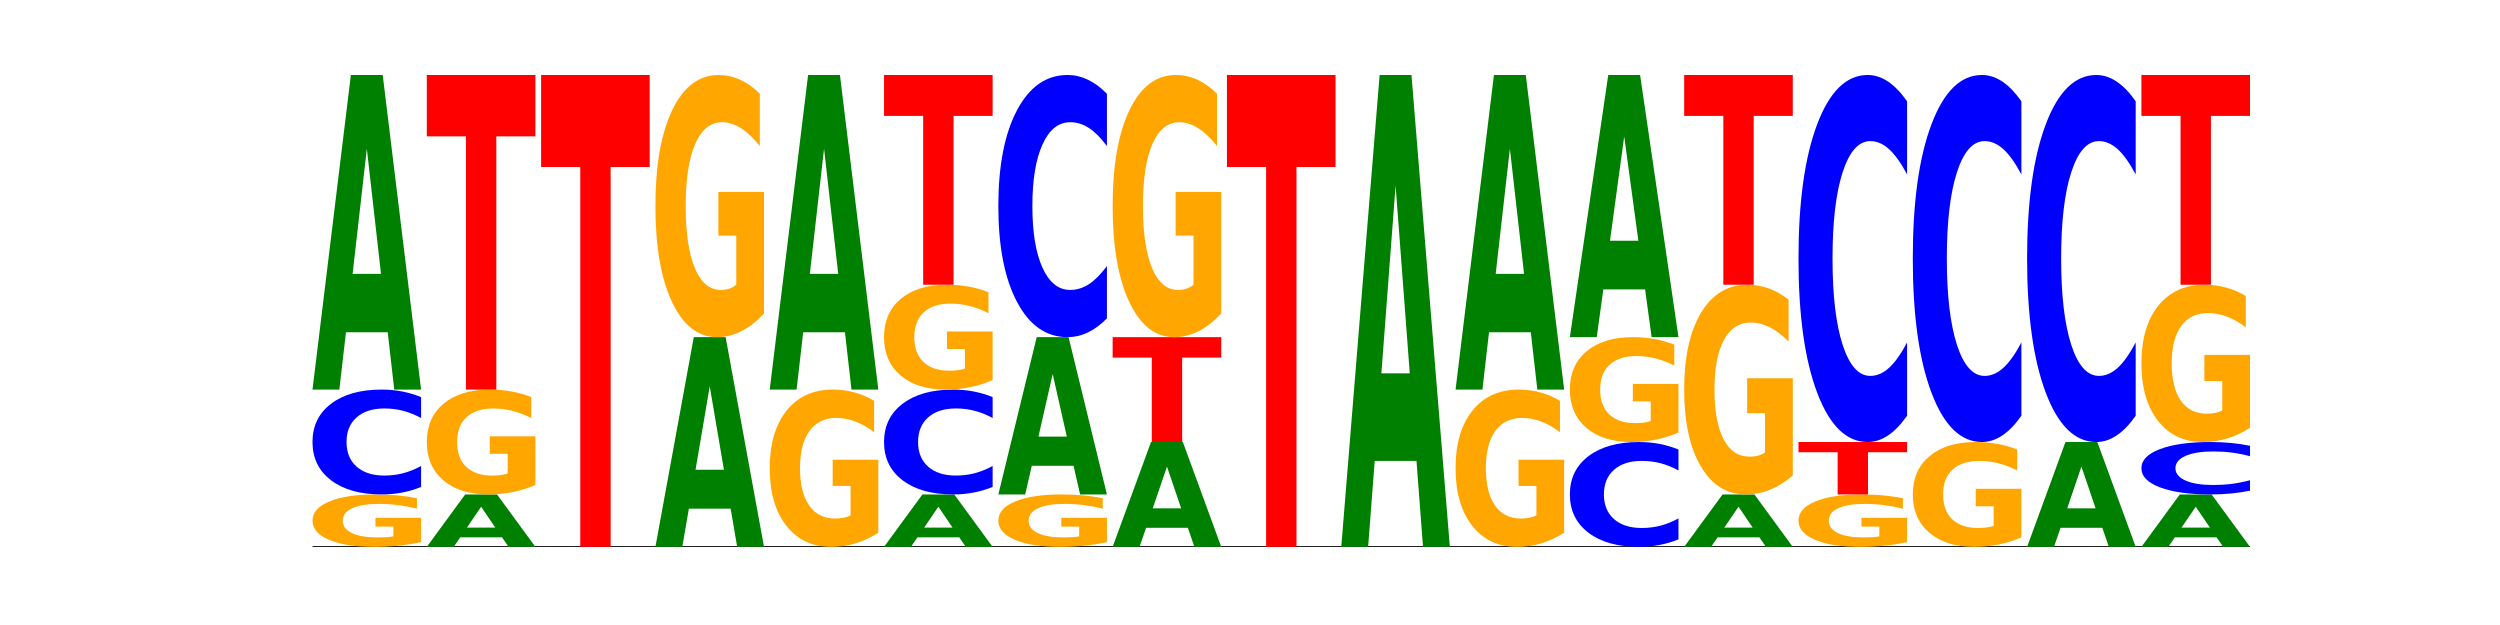<?xml version="1.0" encoding="utf-8" standalone="no"?>
<!DOCTYPE svg PUBLIC "-//W3C//DTD SVG 1.1//EN"
  "http://www.w3.org/Graphics/SVG/1.1/DTD/svg11.dtd">
<!-- Created with matplotlib (https://matplotlib.org/) -->
<svg height="180pt" version="1.1" viewBox="0 0 720 180" width="720pt" xmlns="http://www.w3.org/2000/svg" xmlns:xlink="http://www.w3.org/1999/xlink">
 <defs>
  <style type="text/css">*{stroke-linecap:butt;stroke-linejoin:round;}</style>
 </defs>
 <g id="figure_1">
  <g id="patch_1">
   <path d="M 0 180 
L 720 180 
L 720 0 
L 0 0 
z
" style="fill:none;"/>
  </g>
  <g id="axes_1">
   <g id="line2d_1">
    <path clip-path="url(#pef97d4d155)" d="M 90 157.5 
L 648 157.5 
" style="fill:none;stroke:#000000;stroke-linecap:square;stroke-width:0.5;"/>
   </g>
   <g id="patch_2">
    <path clip-path="url(#pef97d4d155)" d="M 121.274 156.134 
Q 118.12 156.817 114.728 157.16 
Q 111.336 157.5 107.719 157.5 
Q 99.546 157.5 94.773 155.466 
Q 90 153.433 90 149.955 
Q 90 146.436 94.857 144.418 
Q 99.722 142.4 108.181 142.4 
Q 111.441 142.4 114.427 142.674 
Q 117.419 142.946 120.069 143.482 
L 120.069 146.492 
Q 117.335 145.803 114.63 145.463 
Q 111.924 145.12 109.205 145.12 
Q 104.172 145.12 101.446 146.374 
Q 98.719 147.625 98.719 149.955 
Q 98.719 152.263 101.348 153.523 
Q 103.976 154.78 108.812 154.78 
Q 110.13 154.78 111.258 154.708 
Q 112.387 154.633 113.284 154.478 
L 113.284 151.652 
L 108.132 151.652 
L 108.132 149.134 
L 121.274 149.134 
z
" style="fill:#ffa600;"/>
   </g>
   <g id="patch_3">
    <path clip-path="url(#pef97d4d155)" d="M 121.274 140.235 
Q 118.658 141.308 115.829 141.851 
Q 113.001 142.4 109.92 142.4 
Q 100.732 142.4 95.366 138.333 
Q 90 134.265 90 127.309 
Q 90 120.329 95.366 116.267 
Q 100.732 112.2 109.92 112.2 
Q 113.001 112.2 115.829 112.749 
Q 118.658 113.292 121.274 114.365 
L 121.274 120.385 
Q 118.635 118.962 116.074 118.301 
Q 113.513 117.64 110.684 117.64 
Q 105.61 117.64 102.702 120.216 
Q 99.802 122.787 99.802 127.309 
Q 99.802 131.813 102.702 134.39 
Q 105.61 136.96 110.684 136.96 
Q 113.513 136.96 116.074 136.299 
Q 118.635 135.631 121.274 134.209 
z
" style="fill:#0000ff;"/>
   </g>
   <g id="patch_4">
    <path clip-path="url(#pef97d4d155)" d="M 111.664 95.695 
L 99.636 95.695 
L 97.737 112.2 
L 90 112.2 
L 101.049 21.6 
L 110.225 21.6 
L 121.274 112.2 
L 113.544 112.2 
z
M 101.554 78.88 
L 109.726 78.88 
L 105.647 42.842 
z
" style="fill:#008000;"/>
   </g>
   <g id="patch_5">
    <path clip-path="url(#pef97d4d155)" d="M 144.584 154.749 
L 132.557 154.749 
L 130.657 157.5 
L 122.92 157.5 
L 133.97 142.4 
L 143.145 142.4 
L 154.195 157.5 
L 146.464 157.5 
z
M 134.475 151.947 
L 142.647 151.947 
L 138.567 145.94 
z
" style="fill:#008000;"/>
   </g>
   <g id="patch_6">
    <path clip-path="url(#pef97d4d155)" d="M 154.195 139.668 
Q 151.041 141.034 147.648 141.72 
Q 144.256 142.4 140.639 142.4 
Q 132.467 142.4 127.694 138.333 
Q 122.92 134.265 122.92 127.309 
Q 122.92 120.272 127.778 116.236 
Q 132.642 112.2 141.102 112.2 
Q 144.361 112.2 147.347 112.749 
Q 150.34 113.292 152.989 114.365 
L 152.989 120.385 
Q 150.256 119.006 147.55 118.326 
Q 144.845 117.64 142.125 117.64 
Q 137.093 117.64 134.366 120.148 
Q 131.64 122.649 131.64 127.309 
Q 131.64 131.926 134.268 134.446 
Q 136.896 136.96 141.733 136.96 
Q 143.05 136.96 144.179 136.817 
Q 145.307 136.667 146.204 136.355 
L 146.204 130.703 
L 141.053 130.703 
L 141.053 125.669 
L 154.195 125.669 
z
" style="fill:#ffa600;"/>
   </g>
   <g id="patch_7">
    <path clip-path="url(#pef97d4d155)" d="M 122.92 21.6 
L 154.195 21.6 
L 154.195 39.27 
L 142.943 39.27 
L 142.943 112.2 
L 134.194 112.2 
L 134.194 39.27 
L 122.92 39.27 
z
" style="fill:#ff0000;"/>
   </g>
   <g id="patch_8">
    <path clip-path="url(#pef97d4d155)" d="M 155.841 21.6 
L 187.115 21.6 
L 187.115 48.104 
L 175.864 48.104 
L 175.864 157.5 
L 167.114 157.5 
L 167.114 48.104 
L 155.841 48.104 
z
" style="fill:#ff0000;"/>
   </g>
   <g id="patch_9">
    <path clip-path="url(#pef97d4d155)" d="M 210.425 146.497 
L 198.397 146.497 
L 196.498 157.5 
L 188.761 157.5 
L 199.81 97.1 
L 208.986 97.1 
L 220.035 157.5 
L 212.305 157.5 
z
M 200.315 135.287 
L 208.487 135.287 
L 204.408 111.262 
z
" style="fill:#008000;"/>
   </g>
   <g id="patch_10">
    <path clip-path="url(#pef97d4d155)" d="M 220.035 90.269 
Q 216.881 93.684 213.489 95.4 
Q 210.097 97.1 206.48 97.1 
Q 198.307 97.1 193.534 86.931 
Q 188.761 76.763 188.761 59.373 
Q 188.761 41.781 193.618 31.691 
Q 198.483 21.6 206.943 21.6 
Q 210.202 21.6 213.188 22.972 
Q 216.18 24.329 218.83 27.012 
L 218.83 42.062 
Q 216.096 38.615 213.391 36.915 
Q 210.685 35.2 207.966 35.2 
Q 202.933 35.2 200.207 41.469 
Q 197.48 47.723 197.48 59.373 
Q 197.48 70.914 200.109 77.215 
Q 202.737 83.5 207.573 83.5 
Q 208.891 83.5 210.019 83.142 
Q 211.148 82.767 212.045 81.988 
L 212.045 67.858 
L 206.893 67.858 
L 206.893 55.272 
L 220.035 55.272 
z
" style="fill:#ffa600;"/>
   </g>
   <g id="patch_11">
    <path clip-path="url(#pef97d4d155)" d="M 252.956 153.401 
Q 249.802 155.451 246.409 156.48 
Q 243.017 157.5 239.4 157.5 
Q 231.228 157.5 226.455 151.399 
Q 221.681 145.298 221.681 134.864 
Q 221.681 124.309 226.539 118.254 
Q 231.403 112.2 239.863 112.2 
Q 243.122 112.2 246.108 113.023 
Q 249.101 113.838 251.75 115.447 
L 251.75 124.477 
Q 249.017 122.409 246.311 121.389 
Q 243.606 120.36 240.886 120.36 
Q 235.854 120.36 233.127 124.122 
Q 230.401 127.874 230.401 134.864 
Q 230.401 141.789 233.029 145.569 
Q 235.657 149.34 240.494 149.34 
Q 241.811 149.34 242.94 149.125 
Q 244.068 148.9 244.965 148.433 
L 244.965 139.955 
L 239.814 139.955 
L 239.814 132.403 
L 252.956 132.403 
z
" style="fill:#ffa600;"/>
   </g>
   <g id="patch_12">
    <path clip-path="url(#pef97d4d155)" d="M 243.345 95.695 
L 231.318 95.695 
L 229.418 112.2 
L 221.681 112.2 
L 232.731 21.6 
L 241.906 21.6 
L 252.956 112.2 
L 245.225 112.2 
z
M 233.236 78.88 
L 241.408 78.88 
L 237.328 42.842 
z
" style="fill:#008000;"/>
   </g>
   <g id="patch_13">
    <path clip-path="url(#pef97d4d155)" d="M 276.266 154.749 
L 264.238 154.749 
L 262.339 157.5 
L 254.602 157.5 
L 265.651 142.4 
L 274.827 142.4 
L 285.876 157.5 
L 278.145 157.5 
z
M 266.156 151.947 
L 274.328 151.947 
L 270.249 145.94 
z
" style="fill:#008000;"/>
   </g>
   <g id="patch_14">
    <path clip-path="url(#pef97d4d155)" d="M 285.876 140.235 
Q 283.26 141.308 280.431 141.851 
Q 277.602 142.4 274.522 142.4 
Q 265.334 142.4 259.968 138.333 
Q 254.602 134.265 254.602 127.309 
Q 254.602 120.329 259.968 116.267 
Q 265.334 112.2 274.522 112.2 
Q 277.602 112.2 280.431 112.749 
Q 283.26 113.292 285.876 114.365 
L 285.876 120.385 
Q 283.236 118.962 280.676 118.301 
Q 278.115 117.64 275.286 117.64 
Q 270.211 117.64 267.304 120.216 
Q 264.404 122.787 264.404 127.309 
Q 264.404 131.813 267.304 134.39 
Q 270.211 136.96 275.286 136.96 
Q 278.115 136.96 280.676 136.299 
Q 283.236 135.631 285.876 134.209 
z
" style="fill:#0000ff;"/>
   </g>
   <g id="patch_15">
    <path clip-path="url(#pef97d4d155)" d="M 285.876 109.468 
Q 282.722 110.834 279.33 111.52 
Q 275.937 112.2 272.321 112.2 
Q 264.148 112.2 259.375 108.133 
Q 254.602 104.065 254.602 97.109 
Q 254.602 90.072 259.459 86.036 
Q 264.323 82 272.783 82 
Q 276.042 82 279.028 82.549 
Q 282.021 83.092 284.671 84.165 
L 284.671 90.185 
Q 281.937 88.806 279.232 88.126 
Q 276.526 87.44 273.807 87.44 
Q 268.774 87.44 266.048 89.948 
Q 263.321 92.449 263.321 97.109 
Q 263.321 101.726 265.949 104.246 
Q 268.578 106.76 273.414 106.76 
Q 274.732 106.76 275.86 106.617 
Q 276.989 106.467 277.886 106.155 
L 277.886 100.503 
L 272.734 100.503 
L 272.734 95.469 
L 285.876 95.469 
z
" style="fill:#ffa600;"/>
   </g>
   <g id="patch_16">
    <path clip-path="url(#pef97d4d155)" d="M 254.602 21.6 
L 285.876 21.6 
L 285.876 33.38 
L 274.625 33.38 
L 274.625 82 
L 265.875 82 
L 265.875 33.38 
L 254.602 33.38 
z
" style="fill:#ff0000;"/>
   </g>
   <g id="patch_17">
    <path clip-path="url(#pef97d4d155)" d="M 318.796 156.134 
Q 315.642 156.817 312.25 157.16 
Q 308.858 157.5 305.241 157.5 
Q 297.068 157.5 292.295 155.466 
Q 287.522 153.433 287.522 149.955 
Q 287.522 146.436 292.379 144.418 
Q 297.244 142.4 305.704 142.4 
Q 308.963 142.4 311.949 142.674 
Q 314.941 142.946 317.591 143.482 
L 317.591 146.492 
Q 314.857 145.803 312.152 145.463 
Q 309.446 145.12 306.727 145.12 
Q 301.694 145.12 298.968 146.374 
Q 296.241 147.625 296.241 149.955 
Q 296.241 152.263 298.87 153.523 
Q 301.498 154.78 306.334 154.78 
Q 307.652 154.78 308.781 154.708 
Q 309.909 154.633 310.806 154.478 
L 310.806 151.652 
L 305.655 151.652 
L 305.655 149.134 
L 318.796 149.134 
z
" style="fill:#ffa600;"/>
   </g>
   <g id="patch_18">
    <path clip-path="url(#pef97d4d155)" d="M 309.186 134.148 
L 297.158 134.148 
L 295.259 142.4 
L 287.522 142.4 
L 298.571 97.1 
L 307.747 97.1 
L 318.796 142.4 
L 311.066 142.4 
z
M 299.077 125.74 
L 307.248 125.74 
L 303.169 107.721 
z
" style="fill:#008000;"/>
   </g>
   <g id="patch_19">
    <path clip-path="url(#pef97d4d155)" d="M 318.796 91.688 
Q 316.18 94.371 313.352 95.728 
Q 310.523 97.1 307.442 97.1 
Q 298.254 97.1 292.888 86.931 
Q 287.522 76.763 287.522 59.373 
Q 287.522 41.922 292.888 31.769 
Q 298.254 21.6 307.442 21.6 
Q 310.523 21.6 313.352 22.972 
Q 316.18 24.329 318.796 27.012 
L 318.796 42.062 
Q 316.157 38.506 313.596 36.853 
Q 311.035 35.2 308.206 35.2 
Q 303.132 35.2 300.224 41.641 
Q 297.324 48.066 297.324 59.373 
Q 297.324 70.634 300.224 77.075 
Q 303.132 83.5 308.206 83.5 
Q 311.035 83.5 313.596 81.847 
Q 316.157 80.178 318.796 76.623 
z
" style="fill:#0000ff;"/>
   </g>
   <g id="patch_20">
    <path clip-path="url(#pef97d4d155)" d="M 342.106 151.999 
L 330.079 151.999 
L 328.18 157.5 
L 320.442 157.5 
L 331.492 127.3 
L 340.668 127.3 
L 351.717 157.5 
L 343.986 157.5 
z
M 331.997 146.393 
L 340.169 146.393 
L 336.089 134.381 
z
" style="fill:#008000;"/>
   </g>
   <g id="patch_21">
    <path clip-path="url(#pef97d4d155)" d="M 320.442 97.1 
L 351.717 97.1 
L 351.717 102.99 
L 340.465 102.99 
L 340.465 127.3 
L 331.716 127.3 
L 331.716 102.99 
L 320.442 102.99 
z
" style="fill:#ff0000;"/>
   </g>
   <g id="patch_22">
    <path clip-path="url(#pef97d4d155)" d="M 351.717 90.269 
Q 348.563 93.684 345.17 95.4 
Q 341.778 97.1 338.161 97.1 
Q 329.989 97.1 325.216 86.931 
Q 320.442 76.763 320.442 59.373 
Q 320.442 41.781 325.3 31.691 
Q 330.164 21.6 338.624 21.6 
Q 341.883 21.6 344.869 22.972 
Q 347.862 24.329 350.511 27.012 
L 350.511 42.062 
Q 347.778 38.615 345.072 36.915 
Q 342.367 35.2 339.647 35.2 
Q 334.615 35.2 331.888 41.469 
Q 329.162 47.723 329.162 59.373 
Q 329.162 70.914 331.79 77.215 
Q 334.419 83.5 339.255 83.5 
Q 340.572 83.5 341.701 83.142 
Q 342.829 82.767 343.727 81.988 
L 343.727 67.858 
L 338.575 67.858 
L 338.575 55.272 
L 351.717 55.272 
z
" style="fill:#ffa600;"/>
   </g>
   <g id="patch_23">
    <path clip-path="url(#pef97d4d155)" d="M 353.363 21.6 
L 384.637 21.6 
L 384.637 48.104 
L 373.386 48.104 
L 373.386 157.5 
L 364.636 157.5 
L 364.636 48.104 
L 353.363 48.104 
z
" style="fill:#ff0000;"/>
   </g>
   <g id="patch_24">
    <path clip-path="url(#pef97d4d155)" d="M 407.947 132.743 
L 395.919 132.743 
L 394.02 157.5 
L 386.283 157.5 
L 397.332 21.6 
L 406.508 21.6 
L 417.558 157.5 
L 409.827 157.5 
z
M 397.838 107.52 
L 406.009 107.52 
L 401.93 53.463 
z
" style="fill:#008000;"/>
   </g>
   <g id="patch_25">
    <path clip-path="url(#pef97d4d155)" d="M 450.478 153.401 
Q 447.324 155.451 443.931 156.48 
Q 440.539 157.5 436.922 157.5 
Q 428.75 157.5 423.977 151.399 
Q 419.204 145.298 419.204 134.864 
Q 419.204 124.309 424.061 118.254 
Q 428.925 112.2 437.385 112.2 
Q 440.644 112.2 443.63 113.023 
Q 446.623 113.838 449.272 115.447 
L 449.272 124.477 
Q 446.539 122.409 443.833 121.389 
Q 441.128 120.36 438.408 120.36 
Q 433.376 120.36 430.649 124.122 
Q 427.923 127.874 427.923 134.864 
Q 427.923 141.789 430.551 145.569 
Q 433.18 149.34 438.016 149.34 
Q 439.334 149.34 440.462 149.125 
Q 441.59 148.9 442.488 148.433 
L 442.488 139.955 
L 437.336 139.955 
L 437.336 132.403 
L 450.478 132.403 
z
" style="fill:#ffa600;"/>
   </g>
   <g id="patch_26">
    <path clip-path="url(#pef97d4d155)" d="M 440.867 95.695 
L 428.84 95.695 
L 426.941 112.2 
L 419.204 112.2 
L 430.253 21.6 
L 439.429 21.6 
L 450.478 112.2 
L 442.747 112.2 
z
M 430.758 78.88 
L 438.93 78.88 
L 434.85 42.842 
z
" style="fill:#008000;"/>
   </g>
   <g id="patch_27">
    <path clip-path="url(#pef97d4d155)" d="M 483.398 155.335 
Q 480.782 156.408 477.953 156.951 
Q 475.125 157.5 472.044 157.5 
Q 462.856 157.5 457.49 153.433 
Q 452.124 149.365 452.124 142.409 
Q 452.124 135.429 457.49 131.367 
Q 462.856 127.3 472.044 127.3 
Q 475.125 127.3 477.953 127.849 
Q 480.782 128.392 483.398 129.465 
L 483.398 135.485 
Q 480.759 134.062 478.198 133.401 
Q 475.637 132.74 472.808 132.74 
Q 467.733 132.74 464.826 135.316 
Q 461.926 137.887 461.926 142.409 
Q 461.926 146.913 464.826 149.49 
Q 467.733 152.06 472.808 152.06 
Q 475.637 152.06 478.198 151.399 
Q 480.759 150.731 483.398 149.309 
z
" style="fill:#0000ff;"/>
   </g>
   <g id="patch_28">
    <path clip-path="url(#pef97d4d155)" d="M 483.398 124.568 
Q 480.244 125.934 476.852 126.62 
Q 473.459 127.3 469.843 127.3 
Q 461.67 127.3 456.897 123.233 
Q 452.124 119.165 452.124 112.209 
Q 452.124 105.172 456.981 101.136 
Q 461.845 97.1 470.305 97.1 
Q 473.565 97.1 476.55 97.649 
Q 479.543 98.192 482.193 99.265 
L 482.193 105.285 
Q 479.459 103.906 476.754 103.226 
Q 474.048 102.54 471.329 102.54 
Q 466.296 102.54 463.57 105.048 
Q 460.843 107.549 460.843 112.209 
Q 460.843 116.826 463.472 119.346 
Q 466.1 121.86 470.936 121.86 
Q 472.254 121.86 473.382 121.717 
Q 474.511 121.567 475.408 121.255 
L 475.408 115.603 
L 470.256 115.603 
L 470.256 110.569 
L 483.398 110.569 
z
" style="fill:#ffa600;"/>
   </g>
   <g id="patch_29">
    <path clip-path="url(#pef97d4d155)" d="M 473.788 83.346 
L 461.76 83.346 
L 459.861 97.1 
L 452.124 97.1 
L 463.173 21.6 
L 472.349 21.6 
L 483.398 97.1 
L 475.668 97.1 
z
M 463.678 69.334 
L 471.85 69.334 
L 467.771 39.302 
z
" style="fill:#008000;"/>
   </g>
   <g id="patch_30">
    <path clip-path="url(#pef97d4d155)" d="M 506.708 154.749 
L 494.68 154.749 
L 492.781 157.5 
L 485.044 157.5 
L 496.094 142.4 
L 505.269 142.4 
L 516.319 157.5 
L 508.588 157.5 
z
M 496.599 151.947 
L 504.771 151.947 
L 500.691 145.94 
z
" style="fill:#008000;"/>
   </g>
   <g id="patch_31">
    <path clip-path="url(#pef97d4d155)" d="M 516.319 136.935 
Q 513.165 139.668 509.772 141.04 
Q 506.38 142.4 502.763 142.4 
Q 494.591 142.4 489.817 134.265 
Q 485.044 126.13 485.044 112.219 
Q 485.044 98.145 489.902 90.072 
Q 494.766 82 503.226 82 
Q 506.485 82 509.471 83.098 
Q 512.464 84.183 515.113 86.329 
L 515.113 98.37 
Q 512.38 95.612 509.674 94.252 
Q 506.969 92.88 504.249 92.88 
Q 499.217 92.88 496.49 97.895 
Q 493.763 102.899 493.763 112.219 
Q 493.763 121.452 496.392 126.492 
Q 499.02 131.52 503.857 131.52 
Q 505.174 131.52 506.303 131.233 
Q 507.431 130.934 508.328 130.31 
L 508.328 119.006 
L 503.177 119.006 
L 503.177 108.937 
L 516.319 108.937 
z
" style="fill:#ffa600;"/>
   </g>
   <g id="patch_32">
    <path clip-path="url(#pef97d4d155)" d="M 485.044 21.6 
L 516.319 21.6 
L 516.319 33.38 
L 505.067 33.38 
L 505.067 82 
L 496.318 82 
L 496.318 33.38 
L 485.044 33.38 
z
" style="fill:#ff0000;"/>
   </g>
   <g id="patch_33">
    <path clip-path="url(#pef97d4d155)" d="M 549.239 156.134 
Q 546.085 156.817 542.692 157.16 
Q 539.3 157.5 535.683 157.5 
Q 527.511 157.5 522.738 155.466 
Q 517.965 153.433 517.965 149.955 
Q 517.965 146.436 522.822 144.418 
Q 527.686 142.4 536.146 142.4 
Q 539.405 142.4 542.391 142.674 
Q 545.384 142.946 548.033 143.482 
L 548.033 146.492 
Q 545.3 145.803 542.594 145.463 
Q 539.889 145.12 537.169 145.12 
Q 532.137 145.12 529.41 146.374 
Q 526.684 147.625 526.684 149.955 
Q 526.684 152.263 529.312 153.523 
Q 531.941 154.78 536.777 154.78 
Q 538.095 154.78 539.223 154.708 
Q 540.351 154.633 541.249 154.478 
L 541.249 151.652 
L 536.097 151.652 
L 536.097 149.134 
L 549.239 149.134 
z
" style="fill:#ffa600;"/>
   </g>
   <g id="patch_34">
    <path clip-path="url(#pef97d4d155)" d="M 517.965 127.3 
L 549.239 127.3 
L 549.239 130.245 
L 537.987 130.245 
L 537.987 142.4 
L 529.238 142.4 
L 529.238 130.245 
L 517.965 130.245 
z
" style="fill:#ff0000;"/>
   </g>
   <g id="patch_35">
    <path clip-path="url(#pef97d4d155)" d="M 549.239 119.723 
Q 546.623 123.479 543.794 125.379 
Q 540.965 127.3 537.884 127.3 
Q 528.697 127.3 523.331 113.064 
Q 517.965 98.828 517.965 74.483 
Q 517.965 50.05 523.331 35.836 
Q 528.697 21.6 537.884 21.6 
Q 540.965 21.6 543.794 23.521 
Q 546.623 25.421 549.239 29.177 
L 549.239 50.247 
Q 546.599 45.268 544.038 42.954 
Q 541.477 40.64 538.649 40.64 
Q 533.574 40.64 530.667 49.657 
Q 527.767 58.653 527.767 74.483 
Q 527.767 90.247 530.667 99.265 
Q 533.574 108.26 538.649 108.26 
Q 541.477 108.26 544.038 105.946 
Q 546.599 103.61 549.239 98.632 
z
" style="fill:#0000ff;"/>
   </g>
   <g id="patch_36">
    <path clip-path="url(#pef97d4d155)" d="M 582.159 154.768 
Q 579.005 156.134 575.613 156.82 
Q 572.22 157.5 568.604 157.5 
Q 560.431 157.5 555.658 153.433 
Q 550.885 149.365 550.885 142.409 
Q 550.885 135.372 555.742 131.336 
Q 560.606 127.3 569.066 127.3 
Q 572.326 127.3 575.311 127.849 
Q 578.304 128.392 580.954 129.465 
L 580.954 135.485 
Q 578.22 134.106 575.515 133.426 
Q 572.809 132.74 570.09 132.74 
Q 565.057 132.74 562.331 135.248 
Q 559.604 137.749 559.604 142.409 
Q 559.604 147.026 562.233 149.546 
Q 564.861 152.06 569.697 152.06 
Q 571.015 152.06 572.143 151.917 
Q 573.272 151.767 574.169 151.455 
L 574.169 145.803 
L 569.017 145.803 
L 569.017 140.769 
L 582.159 140.769 
z
" style="fill:#ffa600;"/>
   </g>
   <g id="patch_37">
    <path clip-path="url(#pef97d4d155)" d="M 582.159 119.723 
Q 579.543 123.479 576.714 125.379 
Q 573.886 127.3 570.805 127.3 
Q 561.617 127.3 556.251 113.064 
Q 550.885 98.828 550.885 74.483 
Q 550.885 50.05 556.251 35.836 
Q 561.617 21.6 570.805 21.6 
Q 573.886 21.6 576.714 23.521 
Q 579.543 25.421 582.159 29.177 
L 582.159 50.247 
Q 579.52 45.268 576.959 42.954 
Q 574.398 40.64 571.569 40.64 
Q 566.495 40.64 563.587 49.657 
Q 560.687 58.653 560.687 74.483 
Q 560.687 90.247 563.587 99.265 
Q 566.495 108.26 571.569 108.26 
Q 574.398 108.26 576.959 105.946 
Q 579.52 103.61 582.159 98.632 
z
" style="fill:#0000ff;"/>
   </g>
   <g id="patch_38">
    <path clip-path="url(#pef97d4d155)" d="M 605.469 151.999 
L 593.441 151.999 
L 591.542 157.5 
L 583.805 157.5 
L 594.855 127.3 
L 604.03 127.3 
L 615.08 157.5 
L 607.349 157.5 
z
M 595.36 146.393 
L 603.532 146.393 
L 599.452 134.381 
z
" style="fill:#008000;"/>
   </g>
   <g id="patch_39">
    <path clip-path="url(#pef97d4d155)" d="M 615.08 119.723 
Q 612.464 123.479 609.635 125.379 
Q 606.806 127.3 603.725 127.3 
Q 594.537 127.3 589.171 113.064 
Q 583.805 98.828 583.805 74.483 
Q 583.805 50.05 589.171 35.836 
Q 594.537 21.6 603.725 21.6 
Q 606.806 21.6 609.635 23.521 
Q 612.464 25.421 615.08 29.177 
L 615.08 50.247 
Q 612.44 45.268 609.879 42.954 
Q 607.318 40.64 604.489 40.64 
Q 599.415 40.64 596.507 49.657 
Q 593.608 58.653 593.608 74.483 
Q 593.608 90.247 596.507 99.265 
Q 599.415 108.26 604.489 108.26 
Q 607.318 108.26 609.879 105.946 
Q 612.44 103.61 615.08 98.632 
z
" style="fill:#0000ff;"/>
   </g>
   <g id="patch_40">
    <path clip-path="url(#pef97d4d155)" d="M 638.389 154.749 
L 626.362 154.749 
L 624.463 157.5 
L 616.726 157.5 
L 627.775 142.4 
L 636.951 142.4 
L 648 157.5 
L 640.269 157.5 
z
M 628.28 151.947 
L 636.452 151.947 
L 632.372 145.94 
z
" style="fill:#008000;"/>
   </g>
   <g id="patch_41">
    <path clip-path="url(#pef97d4d155)" d="M 648 141.318 
Q 645.384 141.854 642.555 142.126 
Q 639.726 142.4 636.645 142.4 
Q 627.458 142.4 622.092 140.366 
Q 616.726 138.333 616.726 134.855 
Q 616.726 131.364 622.092 129.334 
Q 627.458 127.3 636.645 127.3 
Q 639.726 127.3 642.555 127.574 
Q 645.384 127.846 648 128.382 
L 648 131.392 
Q 645.36 130.681 642.799 130.351 
Q 640.239 130.02 637.41 130.02 
Q 632.335 130.02 629.428 131.308 
Q 626.528 132.593 626.528 134.855 
Q 626.528 137.107 629.428 138.395 
Q 632.335 139.68 637.41 139.68 
Q 640.239 139.68 642.799 139.349 
Q 645.36 139.016 648 138.305 
z
" style="fill:#0000ff;"/>
   </g>
   <g id="patch_42">
    <path clip-path="url(#pef97d4d155)" d="M 648 123.201 
Q 644.846 125.251 641.454 126.28 
Q 638.061 127.3 634.445 127.3 
Q 626.272 127.3 621.499 121.199 
Q 616.726 115.098 616.726 104.664 
Q 616.726 94.109 621.583 88.054 
Q 626.447 82 634.907 82 
Q 638.166 82 641.152 82.823 
Q 644.145 83.638 646.794 85.247 
L 646.794 94.277 
Q 644.061 92.209 641.355 91.189 
Q 638.65 90.16 635.93 90.16 
Q 630.898 90.16 628.171 93.922 
Q 625.445 97.674 625.445 104.664 
Q 625.445 111.589 628.073 115.369 
Q 630.702 119.14 635.538 119.14 
Q 636.856 119.14 637.984 118.925 
Q 639.113 118.7 640.01 118.233 
L 640.01 109.755 
L 634.858 109.755 
L 634.858 102.203 
L 648 102.203 
z
" style="fill:#ffa600;"/>
   </g>
   <g id="patch_43">
    <path clip-path="url(#pef97d4d155)" d="M 616.726 21.6 
L 648 21.6 
L 648 33.38 
L 636.749 33.38 
L 636.749 82 
L 627.999 82 
L 627.999 33.38 
L 616.726 33.38 
z
" style="fill:#ff0000;"/>
   </g>
  </g>
 </g>
 <defs>
  <clipPath id="pef97d4d155">
   <rect height="135.9" width="558" x="90" y="21.6"/>
  </clipPath>
 </defs>
</svg>
